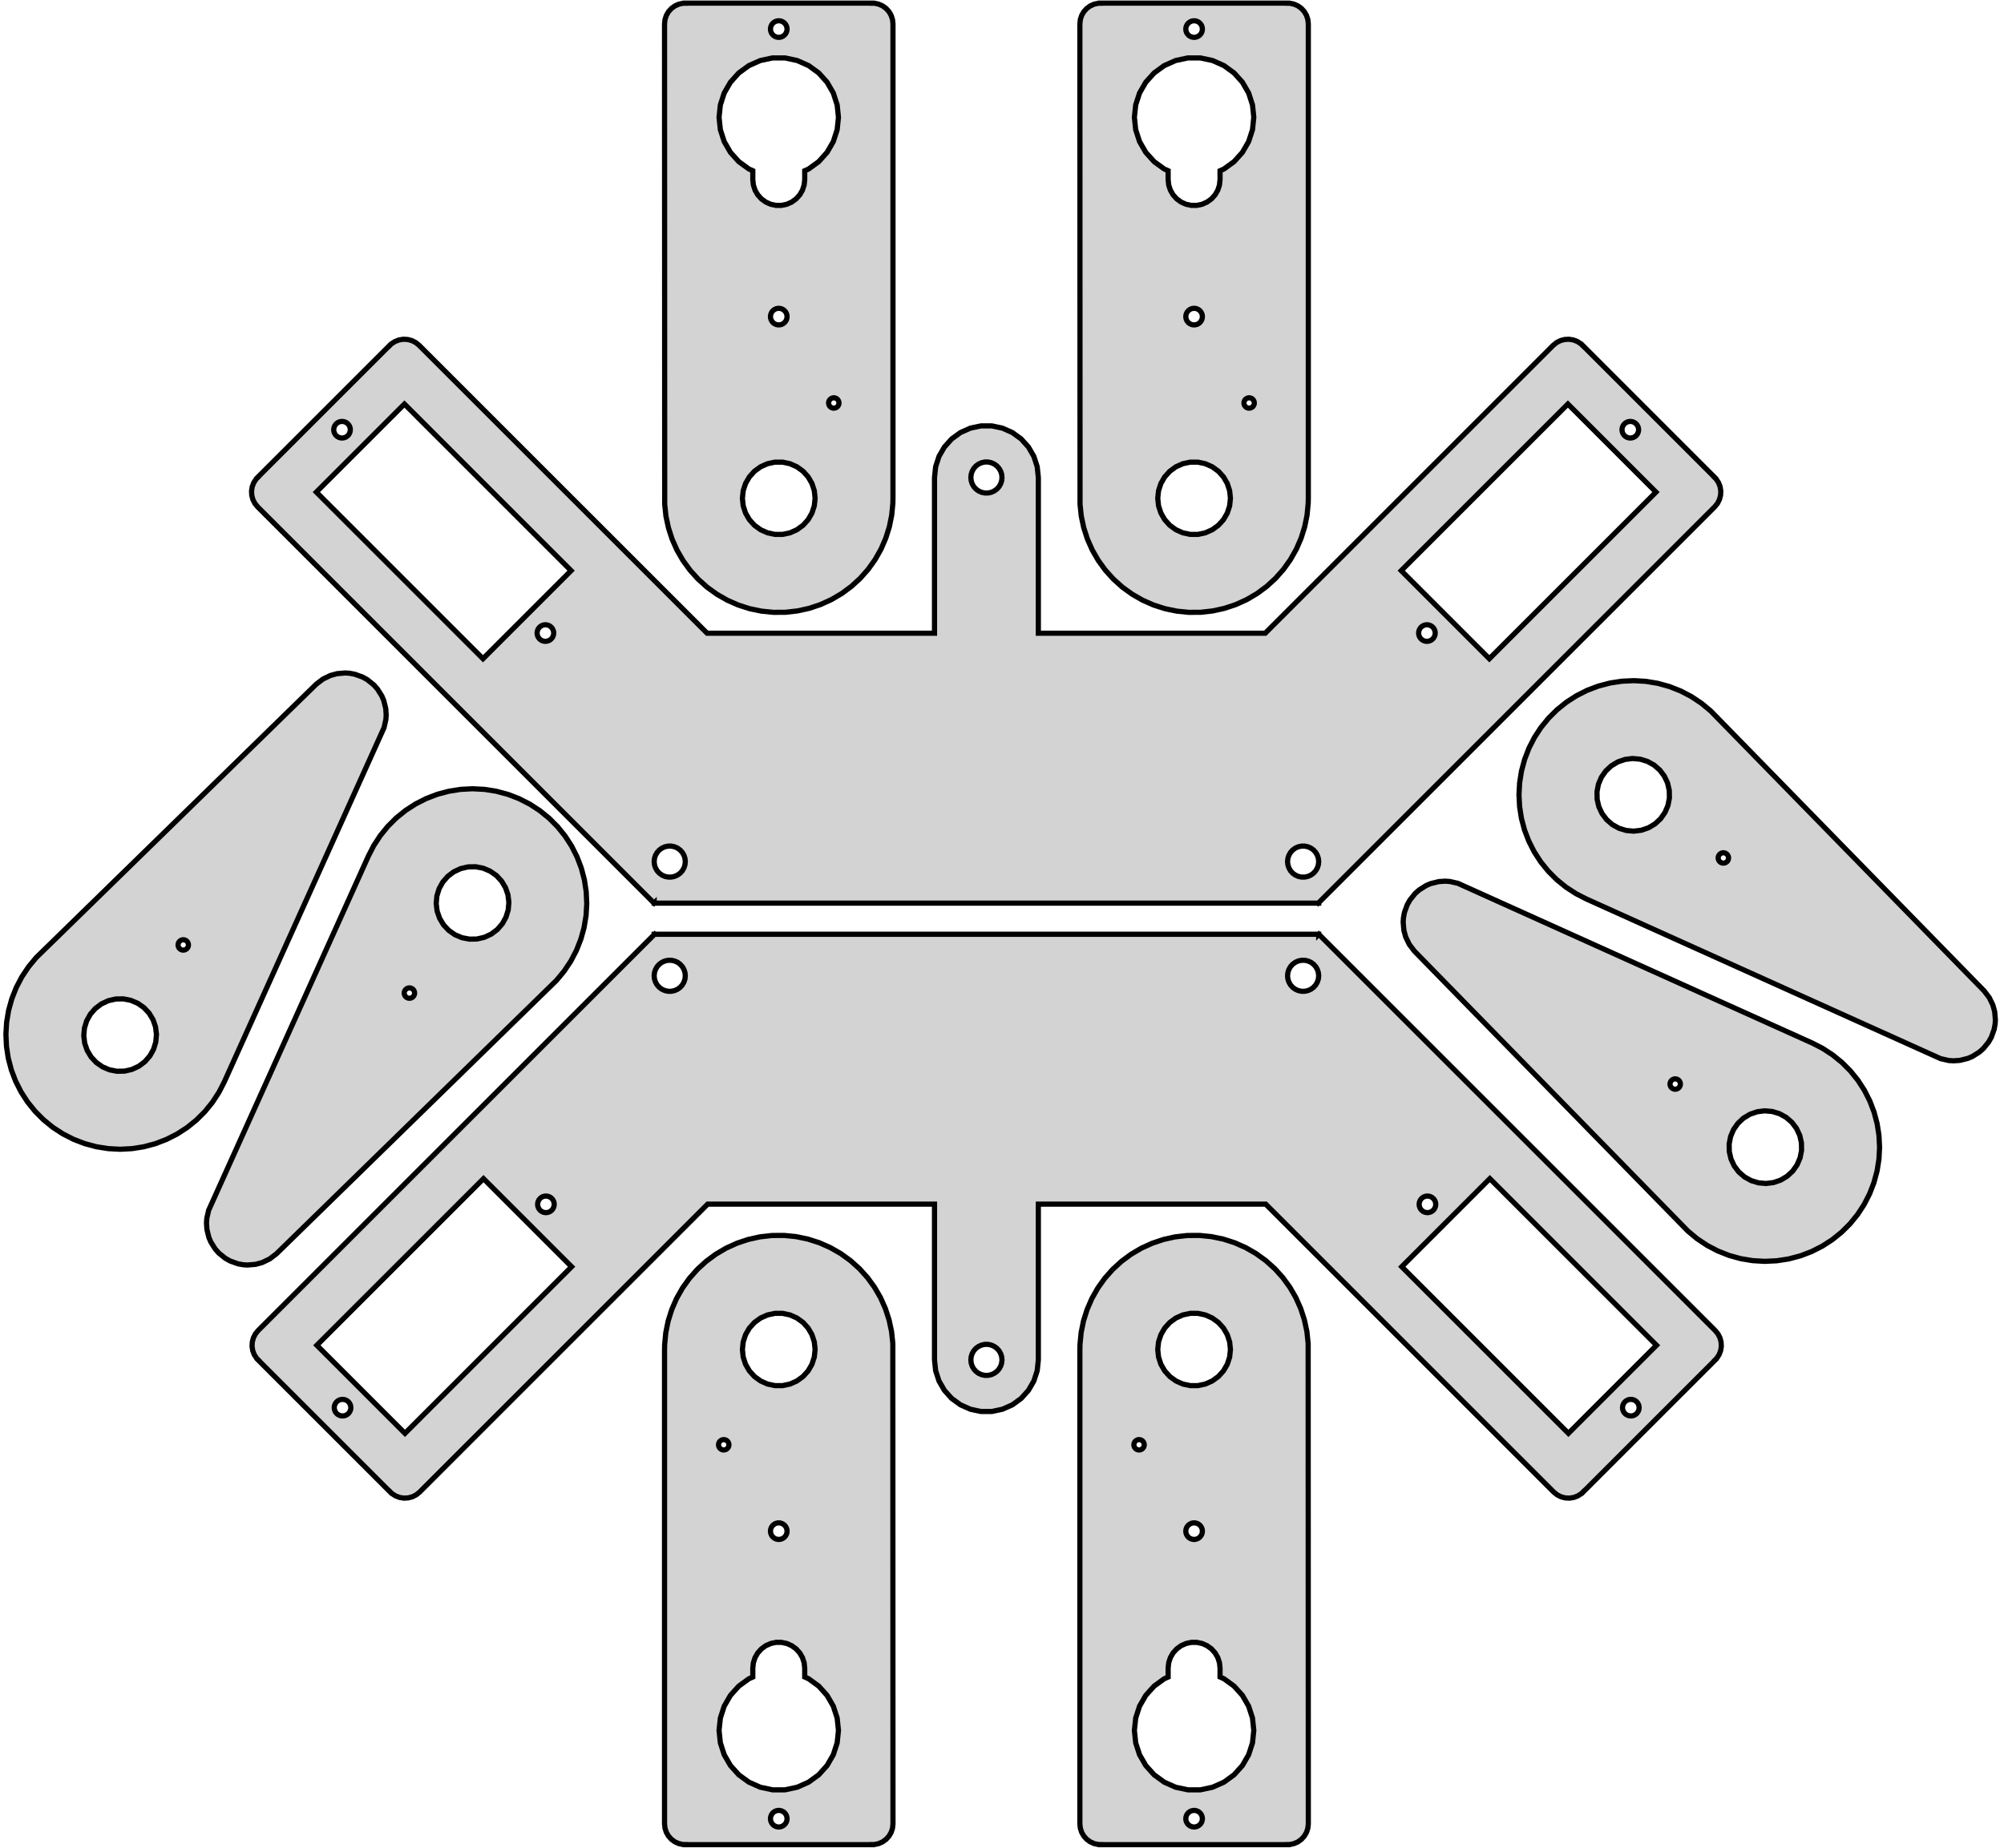 <?xml version="1.0" standalone="no"?>
<!DOCTYPE svg PUBLIC "-//W3C//DTD SVG 1.1//EN" "http://www.w3.org/Graphics/SVG/1.1/DTD/svg11.dtd">
<svg width="193" height="178" viewBox="-95 -154 193 178" xmlns="http://www.w3.org/2000/svg" version="1.1">
<title>OpenSCAD Model</title>
<path d="
M -19.348,-95.019 L -18.184,-95.151 L -17.06,-95.4 L -15.969,-95.765 L -14.921,-96.243 L -13.929,-96.827
 L -13.003,-97.512 L -12.154,-98.29 L -11.391,-99.152 L -10.723,-100.09 L -10.156,-101.092 L -9.697,-102.148
 L -9.35,-103.246 L -9.121,-104.374 L -9.01,-105.52 L -9,-106 L -9,-151.7 L -9.044,-152.116
 L -9.173,-152.513 L -9.382,-152.876 L -9.662,-153.186 L -10,-153.432 L -10.382,-153.602 L -10.791,-153.689
 L -11,-153.689 L -11,-153.7 L -29,-153.7 L -29,-153.689 L -29.209,-153.689 L -29.618,-153.602
 L -30,-153.432 L -30.338,-153.186 L -30.618,-152.876 L -30.827,-152.513 L -30.956,-152.116 L -31,-151.7
 L -30.985,-105.424 L -30.865,-104.279 L -30.625,-103.153 L -30.269,-102.058 L -29.801,-101.006 L -29.225,-100.009
 L -28.549,-99.078 L -27.778,-98.222 L -26.908,-97.439 L -25.959,-96.754 L -24.96,-96.182 L -23.906,-95.717
 L -22.81,-95.365 L -21.664,-95.127 L -20.518,-95.012 z
M -20.084,-150.404 L -20.247,-150.439 L -20.4,-150.507 L -20.535,-150.605 L -20.647,-150.73 L -20.731,-150.875
 L -20.782,-151.034 L -20.8,-151.2 L -20.782,-151.366 L -20.731,-151.525 L -20.647,-151.67 L -20.535,-151.795
 L -20.4,-151.893 L -20.247,-151.961 L -20.084,-151.996 L -19.916,-151.996 L -19.753,-151.961 L -19.6,-151.893
 L -19.465,-151.795 L -19.353,-151.67 L -19.269,-151.525 L -19.218,-151.366 L -19.2,-151.2 L -19.218,-151.034
 L -19.269,-150.875 L -19.353,-150.73 L -19.465,-150.605 L -19.6,-150.507 L -19.753,-150.439 L -19.916,-150.404
 z
M -20.261,-134.214 L -20.773,-134.322 L -21.25,-134.535 L -21.673,-134.842 L -22.023,-135.231 L -22.284,-135.683
 L -22.445,-136.18 L -22.5,-136.7 L -22.5,-137.553 L -22.875,-137.72 L -23.848,-138.427 L -24.652,-139.32
 L -25.253,-140.361 L -25.624,-141.505 L -25.75,-142.7 L -25.624,-143.895 L -25.253,-145.039 L -24.652,-146.08
 L -23.848,-146.973 L -22.875,-147.68 L -21.777,-148.169 L -20.601,-148.419 L -19.399,-148.419 L -18.223,-148.169
 L -17.125,-147.68 L -16.152,-146.973 L -15.348,-146.08 L -14.747,-145.039 L -14.376,-143.895 L -14.25,-142.7
 L -14.376,-141.505 L -14.747,-140.361 L -15.348,-139.32 L -16.152,-138.427 L -17.125,-137.72 L -17.5,-137.553
 L -17.5,-136.7 L -17.555,-136.18 L -17.716,-135.683 L -17.977,-135.231 L -18.327,-134.842 L -18.75,-134.535
 L -19.227,-134.322 L -19.739,-134.214 z
M -20.084,-122.704 L -20.247,-122.739 L -20.4,-122.807 L -20.535,-122.905 L -20.647,-123.03 L -20.731,-123.175
 L -20.782,-123.334 L -20.8,-123.5 L -20.782,-123.666 L -20.731,-123.825 L -20.647,-123.97 L -20.535,-124.095
 L -20.4,-124.193 L -20.247,-124.261 L -20.084,-124.296 L -19.916,-124.296 L -19.753,-124.261 L -19.6,-124.193
 L -19.465,-124.095 L -19.353,-123.97 L -19.269,-123.825 L -19.218,-123.666 L -19.2,-123.5 L -19.218,-123.334
 L -19.269,-123.175 L -19.353,-123.03 L -19.465,-122.905 L -19.6,-122.807 L -19.753,-122.739 L -19.916,-122.704
 z
M -14.804,-114.691 L -14.903,-114.723 L -14.994,-114.775 L -15.072,-114.845 L -15.133,-114.93 L -15.175,-115.025
 L -15.197,-115.128 L -15.197,-115.232 L -15.175,-115.334 L -15.133,-115.43 L -15.072,-115.514 L -14.994,-115.584
 L -14.903,-115.637 L -14.804,-115.669 L -14.7,-115.68 L -14.596,-115.669 L -14.497,-115.637 L -14.406,-115.584
 L -14.328,-115.514 L -14.267,-115.43 L -14.225,-115.334 L -14.203,-115.232 L -14.203,-115.128 L -14.225,-115.025
 L -14.267,-114.93 L -14.328,-114.845 L -14.406,-114.775 L -14.497,-114.723 L -14.596,-114.691 L -14.7,-114.68
 z
M -20.366,-102.519 L -21.082,-102.671 L -21.75,-102.969 L -22.342,-103.399 L -22.832,-103.943 L -23.197,-104.576
 L -23.424,-105.272 L -23.5,-106 L -23.424,-106.728 L -23.197,-107.424 L -22.832,-108.057 L -22.342,-108.601
 L -21.75,-109.031 L -21.082,-109.329 L -20.366,-109.481 L -19.634,-109.481 L -18.918,-109.329 L -18.25,-109.031
 L -17.658,-108.601 L -17.168,-108.057 L -16.803,-107.424 L -16.576,-106.728 L -16.5,-106 L -16.576,-105.272
 L -16.803,-104.576 L -17.168,-103.943 L -17.658,-103.399 L -18.25,-102.969 L -18.918,-102.671 L -19.634,-102.519
 z
M 20.652,-95.019 L 21.816,-95.151 L 22.94,-95.4 L 24.032,-95.765 L 25.079,-96.243 L 26.071,-96.827
 L 26.997,-97.512 L 27.846,-98.29 L 28.609,-99.152 L 29.277,-100.09 L 29.844,-101.092 L 30.303,-102.148
 L 30.65,-103.246 L 30.879,-104.374 L 30.989,-105.52 L 31,-106 L 31,-151.7 L 30.956,-152.116
 L 30.827,-152.513 L 30.618,-152.876 L 30.338,-153.186 L 30,-153.432 L 29.618,-153.602 L 29.209,-153.689
 L 29,-153.689 L 29,-153.7 L 11,-153.7 L 11,-153.689 L 10.791,-153.689 L 10.382,-153.602
 L 10,-153.432 L 9.662,-153.186 L 9.382,-152.876 L 9.173,-152.513 L 9.044,-152.116 L 9,-151.7
 L 9.015,-105.424 L 9.135,-104.279 L 9.375,-103.153 L 9.731,-102.058 L 10.199,-101.006 L 10.775,-100.009
 L 11.451,-99.078 L 12.222,-98.222 L 13.092,-97.439 L 14.041,-96.754 L 15.04,-96.181 L 16.094,-95.717
 L 17.19,-95.365 L 18.336,-95.127 L 19.482,-95.012 z
M 19.916,-150.404 L 19.753,-150.439 L 19.6,-150.507 L 19.465,-150.605 L 19.353,-150.73 L 19.269,-150.875
 L 19.218,-151.034 L 19.2,-151.2 L 19.218,-151.366 L 19.269,-151.525 L 19.353,-151.67 L 19.465,-151.795
 L 19.6,-151.893 L 19.753,-151.961 L 19.916,-151.996 L 20.084,-151.996 L 20.247,-151.961 L 20.4,-151.893
 L 20.535,-151.795 L 20.647,-151.67 L 20.731,-151.525 L 20.782,-151.366 L 20.8,-151.2 L 20.782,-151.034
 L 20.731,-150.875 L 20.647,-150.73 L 20.535,-150.605 L 20.4,-150.507 L 20.247,-150.439 L 20.084,-150.404
 z
M 19.739,-134.214 L 19.227,-134.322 L 18.75,-134.535 L 18.327,-134.842 L 17.977,-135.231 L 17.716,-135.683
 L 17.555,-136.18 L 17.5,-136.7 L 17.5,-137.553 L 17.125,-137.72 L 16.152,-138.427 L 15.348,-139.32
 L 14.747,-140.361 L 14.376,-141.505 L 14.25,-142.7 L 14.376,-143.895 L 14.747,-145.039 L 15.348,-146.08
 L 16.152,-146.973 L 17.125,-147.68 L 18.223,-148.169 L 19.399,-148.419 L 20.601,-148.419 L 21.777,-148.169
 L 22.875,-147.68 L 23.848,-146.973 L 24.652,-146.08 L 25.253,-145.039 L 25.624,-143.895 L 25.75,-142.7
 L 25.624,-141.505 L 25.253,-140.361 L 24.652,-139.32 L 23.848,-138.427 L 22.875,-137.72 L 22.5,-137.553
 L 22.5,-136.7 L 22.445,-136.18 L 22.284,-135.683 L 22.023,-135.231 L 21.673,-134.842 L 21.25,-134.535
 L 20.773,-134.322 L 20.261,-134.214 z
M 19.916,-122.704 L 19.753,-122.739 L 19.6,-122.807 L 19.465,-122.905 L 19.353,-123.03 L 19.269,-123.175
 L 19.218,-123.334 L 19.2,-123.5 L 19.218,-123.666 L 19.269,-123.825 L 19.353,-123.97 L 19.465,-124.095
 L 19.6,-124.193 L 19.753,-124.261 L 19.916,-124.296 L 20.084,-124.296 L 20.247,-124.261 L 20.4,-124.193
 L 20.535,-124.095 L 20.647,-123.97 L 20.731,-123.825 L 20.782,-123.666 L 20.8,-123.5 L 20.782,-123.334
 L 20.731,-123.175 L 20.647,-123.03 L 20.535,-122.905 L 20.4,-122.807 L 20.247,-122.739 L 20.084,-122.704
 z
M 25.196,-114.691 L 25.097,-114.723 L 25.006,-114.775 L 24.928,-114.845 L 24.867,-114.93 L 24.825,-115.025
 L 24.803,-115.128 L 24.803,-115.232 L 24.825,-115.334 L 24.867,-115.43 L 24.928,-115.514 L 25.006,-115.584
 L 25.097,-115.637 L 25.196,-115.669 L 25.3,-115.68 L 25.404,-115.669 L 25.503,-115.637 L 25.594,-115.584
 L 25.672,-115.514 L 25.733,-115.43 L 25.776,-115.334 L 25.797,-115.232 L 25.797,-115.128 L 25.776,-115.025
 L 25.733,-114.93 L 25.672,-114.845 L 25.594,-114.775 L 25.503,-114.723 L 25.404,-114.691 L 25.3,-114.68
 z
M 19.634,-102.519 L 18.918,-102.671 L 18.25,-102.969 L 17.658,-103.399 L 17.168,-103.943 L 16.803,-104.576
 L 16.576,-105.272 L 16.5,-106 L 16.576,-106.728 L 16.803,-107.424 L 17.168,-108.057 L 17.658,-108.601
 L 18.25,-109.031 L 18.918,-109.329 L 19.634,-109.481 L 20.366,-109.481 L 21.082,-109.329 L 21.75,-109.031
 L 22.342,-108.601 L 22.832,-108.057 L 23.197,-107.424 L 23.424,-106.728 L 23.5,-106 L 23.424,-105.272
 L 23.197,-104.576 L 22.832,-103.943 L 22.342,-103.399 L 21.75,-102.969 L 21.082,-102.671 L 20.366,-102.519
 z
M 31.963,-67 L 32,-67 L 32,-67.037 L 70.142,-105.179 L 70.405,-105.504 L 70.595,-105.877
 L 70.703,-106.281 L 70.725,-106.698 L 70.66,-107.111 L 70.51,-107.502 L 70.282,-107.852 L 70.134,-108
 L 70.142,-108.008 L 57.414,-120.736 L 57.407,-120.728 L 57.259,-120.876 L 56.908,-121.104 L 56.518,-121.253
 L 56.105,-121.319 L 55.687,-121.297 L 55.283,-121.189 L 54.911,-120.999 L 54.586,-120.736 L 26.85,-93
 L 5,-93 L 5,-108 L 4.891,-109.04 L 4.568,-110.034 L 4.045,-110.939 L 3.346,-111.716
 L 2.5,-112.33 L 1.545,-112.755 L 0.523,-112.973 L -0.523,-112.973 L -1.545,-112.755 L -2.5,-112.33
 L -3.346,-111.716 L -4.045,-110.939 L -4.568,-110.034 L -4.891,-109.04 L -5,-108 L -5,-93
 L -26.9,-93 L -54.636,-120.736 L -54.961,-120.999 L -55.333,-121.189 L -55.737,-121.297 L -56.155,-121.319
 L -56.568,-121.253 L -56.958,-121.104 L -57.309,-120.876 L -57.456,-120.728 L -57.464,-120.736 L -70.192,-108.008
 L -70.184,-108 L -70.332,-107.852 L -70.56,-107.502 L -70.71,-107.111 L -70.775,-106.698 L -70.753,-106.281
 L -70.645,-105.877 L -70.455,-105.504 L -70.192,-105.179 L -32.008,-66.996 L -32,-67.004 L -32,-67
 L 31.954,-67 L 31.958,-66.996 z
M 39.949,-99.028 L 56,-115.079 L 64.485,-106.594 L 48.434,-90.542 z
M -64.535,-106.594 L -56.05,-115.079 L -39.999,-99.028 L -48.484,-90.542 z
M 61.803,-111.831 L 61.647,-111.891 L 61.507,-111.982 L 61.389,-112.101 L 61.298,-112.241 L 61.238,-112.397
 L 61.212,-112.562 L 61.22,-112.729 L 61.264,-112.891 L 61.34,-113.04 L 61.445,-113.17 L 61.575,-113.275
 L 61.724,-113.351 L 61.885,-113.394 L 62.052,-113.403 L 62.218,-113.377 L 62.374,-113.317 L 62.514,-113.226
 L 62.632,-113.108 L 62.723,-112.967 L 62.783,-112.811 L 62.809,-112.646 L 62.801,-112.479 L 62.757,-112.317
 L 62.681,-112.168 L 62.576,-112.038 L 62.446,-111.933 L 62.297,-111.857 L 62.136,-111.814 L 61.968,-111.805
 z
M -62.185,-111.814 L -62.347,-111.857 L -62.496,-111.933 L -62.626,-112.038 L -62.731,-112.168 L -62.807,-112.317
 L -62.851,-112.479 L -62.859,-112.646 L -62.833,-112.811 L -62.773,-112.967 L -62.682,-113.108 L -62.564,-113.226
 L -62.424,-113.317 L -62.267,-113.377 L -62.102,-113.403 L -61.935,-113.394 L -61.774,-113.351 L -61.625,-113.275
 L -61.495,-113.17 L -61.389,-113.04 L -61.313,-112.891 L -61.27,-112.729 L -61.261,-112.562 L -61.288,-112.397
 L -61.348,-112.241 L -61.439,-112.101 L -61.557,-111.982 L -61.697,-111.891 L -61.853,-111.831 L -62.019,-111.805
 z
M -0.157,-106.508 L -0.464,-106.573 L -0.75,-106.701 L -1.004,-106.885 L -1.214,-107.118 L -1.37,-107.39
 L -1.467,-107.688 L -1.5,-108 L -1.467,-108.312 L -1.37,-108.61 L -1.214,-108.882 L -1.004,-109.115
 L -0.75,-109.299 L -0.464,-109.427 L -0.157,-109.492 L 0.157,-109.492 L 0.464,-109.427 L 0.75,-109.299
 L 1.004,-109.115 L 1.214,-108.882 L 1.37,-108.61 L 1.467,-108.312 L 1.5,-108 L 1.467,-107.688
 L 1.37,-107.39 L 1.214,-107.118 L 1.004,-106.885 L 0.75,-106.701 L 0.464,-106.573 L 0.157,-106.508
 z
M 42.217,-92.245 L 42.06,-92.304 L 41.92,-92.395 L 41.802,-92.514 L 41.711,-92.654 L 41.651,-92.81
 L 41.625,-92.975 L 41.633,-93.142 L 41.677,-93.304 L 41.753,-93.453 L 41.858,-93.583 L 41.988,-93.688
 L 42.137,-93.764 L 42.298,-93.807 L 42.465,-93.816 L 42.631,-93.79 L 42.787,-93.73 L 42.927,-93.639
 L 43.045,-93.521 L 43.136,-93.38 L 43.196,-93.224 L 43.222,-93.059 L 43.214,-92.892 L 43.17,-92.731
 L 43.094,-92.582 L 42.989,-92.451 L 42.859,-92.346 L 42.71,-92.27 L 42.549,-92.227 L 42.382,-92.218
 z
M -42.599,-92.227 L -42.76,-92.27 L -42.909,-92.346 L -43.039,-92.451 L -43.145,-92.582 L -43.22,-92.731
 L -43.264,-92.892 L -43.272,-93.059 L -43.246,-93.224 L -43.186,-93.38 L -43.095,-93.521 L -42.977,-93.639
 L -42.837,-93.73 L -42.681,-93.79 L -42.515,-93.816 L -42.348,-93.807 L -42.187,-93.764 L -42.038,-93.688
 L -41.908,-93.583 L -41.803,-93.453 L -41.727,-93.304 L -41.683,-93.142 L -41.675,-92.975 L -41.701,-92.81
 L -41.761,-92.654 L -41.852,-92.514 L -41.97,-92.395 L -42.11,-92.304 L -42.267,-92.245 L -42.432,-92.218
 z
M -30.657,-69.508 L -30.963,-69.573 L -31.25,-69.701 L -31.504,-69.885 L -31.713,-70.118 L -31.87,-70.39
 L -31.967,-70.688 L -32,-71 L -31.967,-71.312 L -31.87,-71.61 L -31.713,-71.882 L -31.504,-72.115
 L -31.25,-72.299 L -30.963,-72.427 L -30.657,-72.492 L -30.343,-72.492 L -30.037,-72.427 L -29.75,-72.299
 L -29.496,-72.115 L -29.287,-71.882 L -29.13,-71.61 L -29.033,-71.312 L -29,-71 L -29.033,-70.688
 L -29.13,-70.39 L -29.287,-70.118 L -29.496,-69.885 L -29.75,-69.701 L -30.037,-69.573 L -30.343,-69.508
 z
M 30.343,-69.508 L 30.037,-69.573 L 29.75,-69.701 L 29.496,-69.885 L 29.287,-70.118 L 29.13,-70.39
 L 29.033,-70.688 L 29,-71 L 29.033,-71.312 L 29.13,-71.61 L 29.287,-71.882 L 29.496,-72.115
 L 29.75,-72.299 L 30.037,-72.427 L 30.343,-72.492 L 30.657,-72.492 L 30.963,-72.427 L 31.25,-72.299
 L 31.504,-72.115 L 31.713,-71.882 L 31.87,-71.61 L 31.967,-71.312 L 32,-71 L 31.967,-70.688
 L 31.87,-70.39 L 31.713,-70.118 L 31.504,-69.885 L 31.25,-69.701 L 30.963,-69.573 L 30.657,-69.508
 z
M -82.282,-43.35 L -81.163,-43.526 L -80.05,-43.822 L -78.975,-44.233 L -77.948,-44.754 L -76.981,-45.379
 L -76.085,-46.102 L -75.27,-46.915 L -74.543,-47.808 L -73.915,-48.773 L -73.406,-49.763 L -58.015,-83.9
 L -57.838,-84.679 L -57.808,-85.127 L -57.849,-85.745 L -58.045,-86.529 L -58.226,-86.952 L -58.651,-87.628
 L -58.989,-88.009 L -59.003,-88.023 L -59.633,-88.529 L -60.087,-88.782 L -60.839,-89.052 L -61.34,-89.144
 L -61.739,-89.171 L -62.534,-89.105 L -63.18,-88.929 L -63.899,-88.581 L -64.534,-88.098 L -64.599,-88.036
 L -91.516,-61.749 L -92.251,-60.863 L -92.9,-59.889 L -93.433,-58.868 L -93.863,-57.78 L -94.171,-56.67
 L -94.363,-55.516 L -94.431,-54.366 L -94.377,-53.197 L -94.203,-52.059 L -93.905,-50.927 L -93.496,-49.85
 L -92.977,-48.823 L -92.353,-47.855 L -91.632,-46.958 L -90.82,-46.141 L -89.913,-45.401 L -88.948,-44.773
 L -87.923,-44.248 L -86.849,-43.834 L -85.719,-43.53 L -84.581,-43.35 L -83.431,-43.289 z
M -77.498,-62.494 L -77.594,-62.535 L -77.68,-62.595 L -77.751,-62.671 L -77.805,-62.761 L -77.839,-62.86
 L -77.852,-62.964 L -77.842,-63.068 L -77.812,-63.168 L -77.761,-63.259 L -77.692,-63.338 L -77.609,-63.401
 L -77.514,-63.445 L -77.412,-63.469 L -77.308,-63.47 L -77.205,-63.45 L -77.109,-63.41 L -77.023,-63.35
 L -76.952,-63.273 L -76.898,-63.184 L -76.864,-63.085 L -76.852,-62.981 L -76.861,-62.877 L -76.891,-62.777
 L -76.942,-62.685 L -77.011,-62.607 L -77.094,-62.544 L -77.189,-62.5 L -77.291,-62.476 L -77.395,-62.474
 z
M -84.455,-50.942 L -85.128,-51.228 L -85.728,-51.648 L -86.227,-52.183 L -86.603,-52.81 L -86.842,-53.502
 L -86.931,-54.228 L -86.867,-54.957 L -86.653,-55.657 L -86.299,-56.297 L -85.818,-56.849 L -85.234,-57.289
 L -84.571,-57.599 L -83.858,-57.763 L -83.126,-57.776 L -82.408,-57.636 L -81.735,-57.35 L -81.135,-56.931
 L -80.636,-56.396 L -80.259,-55.769 L -80.021,-55.077 L -79.932,-54.35 L -79.996,-53.621 L -80.21,-52.922
 L -80.564,-52.282 L -81.044,-51.73 L -81.629,-51.289 L -82.292,-50.98 L -83.005,-50.815 L -83.737,-50.803
 z
M 93.745,-51.849 L 94.529,-52.045 L 94.952,-52.226 L 95.628,-52.651 L 96.009,-52.989 L 96.023,-53.003
 L 96.529,-53.633 L 96.782,-54.087 L 97.052,-54.839 L 97.144,-55.34 L 97.171,-55.739 L 97.105,-56.534
 L 96.929,-57.18 L 96.581,-57.899 L 96.098,-58.534 L 96.036,-58.599 L 69.749,-85.516 L 68.863,-86.251
 L 67.889,-86.9 L 66.868,-87.433 L 65.78,-87.863 L 64.67,-88.171 L 63.516,-88.363 L 62.366,-88.431
 L 61.197,-88.377 L 60.059,-88.203 L 58.927,-87.905 L 57.85,-87.496 L 56.823,-86.977 L 55.855,-86.353
 L 54.958,-85.632 L 54.141,-84.82 L 53.401,-83.913 L 52.773,-82.948 L 52.248,-81.923 L 51.834,-80.849
 L 51.53,-79.719 L 51.35,-78.581 L 51.289,-77.431 L 51.35,-76.282 L 51.526,-75.163 L 51.822,-74.05
 L 52.233,-72.975 L 52.754,-71.948 L 53.379,-70.981 L 54.102,-70.085 L 54.915,-69.27 L 55.808,-68.543
 L 56.773,-67.915 L 57.763,-67.406 L 91.9,-52.015 L 92.679,-51.838 L 93.127,-51.808 z
M 61.621,-73.996 L 60.922,-74.21 L 60.282,-74.564 L 59.73,-75.044 L 59.289,-75.629 L 58.98,-76.292
 L 58.815,-77.005 L 58.803,-77.737 L 58.942,-78.455 L 59.228,-79.128 L 59.648,-79.728 L 60.183,-80.227
 L 60.81,-80.603 L 61.502,-80.842 L 62.228,-80.931 L 62.957,-80.867 L 63.657,-80.653 L 64.297,-80.299
 L 64.849,-79.818 L 65.289,-79.234 L 65.599,-78.571 L 65.763,-77.858 L 65.776,-77.126 L 65.636,-76.408
 L 65.35,-75.735 L 64.931,-75.135 L 64.396,-74.636 L 63.769,-74.259 L 63.077,-74.021 L 62.35,-73.932
 z
M 70.877,-70.861 L 70.777,-70.891 L 70.686,-70.942 L 70.607,-71.011 L 70.544,-71.094 L 70.5,-71.189
 L 70.476,-71.291 L 70.474,-71.395 L 70.494,-71.498 L 70.535,-71.594 L 70.595,-71.68 L 70.671,-71.751
 L 70.761,-71.805 L 70.86,-71.839 L 70.964,-71.852 L 71.068,-71.842 L 71.168,-71.812 L 71.259,-71.761
 L 71.338,-71.692 L 71.401,-71.609 L 71.445,-71.514 L 71.469,-71.412 L 71.47,-71.308 L 71.451,-71.205
 L 71.41,-71.109 L 71.35,-71.023 L 71.273,-70.952 L 71.184,-70.898 L 71.085,-70.864 L 70.981,-70.852
 z
M -70.388,-32.202 L -69.742,-32.378 L -69.023,-32.725 L -68.388,-33.209 L -68.323,-33.27 L -41.406,-59.557
 L -40.671,-60.443 L -40.022,-61.418 L -39.489,-62.438 L -39.059,-63.527 L -38.751,-64.636 L -38.559,-65.791
 L -38.491,-66.94 L -38.545,-68.11 L -38.719,-69.248 L -39.017,-70.38 L -39.426,-71.456 L -39.945,-72.484
 L -40.569,-73.452 L -41.29,-74.349 L -42.101,-75.166 L -43.009,-75.905 L -43.974,-76.534 L -44.999,-77.058
 L -46.073,-77.473 L -47.203,-77.777 L -48.34,-77.957 L -49.49,-78.017 L -50.64,-77.957 L -51.759,-77.781
 L -52.871,-77.485 L -53.947,-77.074 L -54.974,-76.553 L -55.94,-75.928 L -56.837,-75.205 L -57.652,-74.392
 L -58.378,-73.498 L -59.007,-72.534 L -59.516,-71.544 L -74.907,-37.407 L -75.084,-36.628 L -75.114,-36.179
 L -75.073,-35.562 L -74.877,-34.777 L -74.696,-34.355 L -74.271,-33.679 L -73.933,-33.297 L -73.919,-33.283
 L -73.288,-32.778 L -72.835,-32.524 L -72.083,-32.254 L -71.582,-32.163 L -71.183,-32.136 z
M -50.514,-63.67 L -51.187,-63.956 L -51.786,-64.376 L -52.286,-64.911 L -52.662,-65.538 L -52.901,-66.23
 L -52.99,-66.956 L -52.926,-67.685 L -52.712,-68.385 L -52.357,-69.025 L -51.877,-69.577 L -51.293,-70.017
 L -50.63,-70.326 L -49.917,-70.491 L -49.185,-70.504 L -48.467,-70.364 L -47.794,-70.078 L -47.194,-69.659
 L -46.695,-69.124 L -46.318,-68.496 L -46.08,-67.805 L -45.991,-67.078 L -46.055,-66.349 L -46.269,-65.65
 L -46.623,-65.01 L -47.103,-64.457 L -47.688,-64.017 L -48.351,-63.708 L -49.064,-63.543 L -49.795,-63.531
 z
M -55.716,-57.856 L -55.813,-57.897 L -55.898,-57.957 L -55.969,-58.033 L -56.023,-58.123 L -56.057,-58.222
 L -56.07,-58.325 L -56.061,-58.43 L -56.031,-58.53 L -55.98,-58.621 L -55.911,-58.7 L -55.828,-58.763
 L -55.733,-58.807 L -55.631,-58.831 L -55.527,-58.832 L -55.424,-58.812 L -55.328,-58.772 L -55.242,-58.712
 L -55.171,-58.635 L -55.117,-58.545 L -55.083,-58.447 L -55.07,-58.343 L -55.079,-58.239 L -55.11,-58.139
 L -55.161,-58.047 L -55.229,-57.969 L -55.313,-57.906 L -55.407,-57.861 L -55.509,-57.838 L -55.614,-57.836
 z
M 76.11,-32.545 L 77.248,-32.719 L 78.38,-33.017 L 79.456,-33.426 L 80.484,-33.945 L 81.452,-34.569
 L 82.349,-35.29 L 83.166,-36.101 L 83.905,-37.009 L 84.534,-37.974 L 85.058,-38.999 L 85.473,-40.073
 L 85.777,-41.203 L 85.957,-42.34 L 86.017,-43.49 L 85.957,-44.64 L 85.781,-45.759 L 85.485,-46.871
 L 85.074,-47.947 L 84.553,-48.974 L 83.928,-49.94 L 83.205,-50.837 L 82.392,-51.652 L 81.498,-52.378
 L 80.534,-53.007 L 79.544,-53.516 L 45.407,-68.907 L 44.628,-69.084 L 44.179,-69.114 L 43.562,-69.073
 L 42.777,-68.877 L 42.355,-68.696 L 41.679,-68.271 L 41.297,-67.933 L 41.283,-67.919 L 40.778,-67.288
 L 40.524,-66.835 L 40.254,-66.083 L 40.163,-65.582 L 40.136,-65.183 L 40.202,-64.388 L 40.378,-63.742
 L 40.725,-63.023 L 41.208,-62.388 L 41.27,-62.322 L 67.558,-35.406 L 68.443,-34.671 L 69.418,-34.022
 L 70.438,-33.489 L 71.527,-33.059 L 72.636,-32.751 L 73.791,-32.559 L 74.94,-32.491 z
M 66.239,-49.079 L 66.139,-49.11 L 66.047,-49.161 L 65.969,-49.229 L 65.906,-49.313 L 65.862,-49.407
 L 65.838,-49.509 L 65.836,-49.614 L 65.856,-49.716 L 65.897,-49.813 L 65.957,-49.898 L 66.033,-49.969
 L 66.123,-50.023 L 66.222,-50.057 L 66.326,-50.07 L 66.43,-50.061 L 66.53,-50.031 L 66.621,-49.98
 L 66.7,-49.911 L 66.763,-49.828 L 66.807,-49.733 L 66.831,-49.631 L 66.832,-49.527 L 66.812,-49.424
 L 66.772,-49.328 L 66.712,-49.242 L 66.635,-49.171 L 66.546,-49.117 L 66.447,-49.083 L 66.343,-49.07
 z
M 74.349,-40.055 L 73.65,-40.269 L 73.01,-40.623 L 72.457,-41.103 L 72.017,-41.688 L 71.708,-42.351
 L 71.543,-43.064 L 71.531,-43.795 L 71.67,-44.514 L 71.956,-45.187 L 72.376,-45.786 L 72.911,-46.286
 L 73.538,-46.662 L 74.23,-46.901 L 74.956,-46.99 L 75.685,-46.926 L 76.385,-46.712 L 77.025,-46.357
 L 77.577,-45.877 L 78.017,-45.293 L 78.326,-44.63 L 78.491,-43.917 L 78.504,-43.185 L 78.364,-42.467
 L 78.078,-41.794 L 77.659,-41.194 L 77.124,-40.695 L 76.496,-40.318 L 75.805,-40.08 L 75.078,-39.991
 z
M 56.568,-9.747 L 56.958,-9.896 L 57.309,-10.124 L 57.456,-10.272 L 57.464,-10.264 L 70.192,-22.992
 L 70.184,-23 L 70.332,-23.148 L 70.56,-23.498 L 70.71,-23.889 L 70.775,-24.302 L 70.753,-24.719
 L 70.645,-25.123 L 70.455,-25.496 L 70.192,-25.821 L 32.008,-64.004 L 32,-63.996 L 32,-64
 L -31.954,-64 L -31.958,-64.004 L -31.963,-64 L -32,-64 L -32,-63.963 L -70.142,-25.821
 L -70.405,-25.496 L -70.595,-25.123 L -70.703,-24.719 L -70.725,-24.302 L -70.66,-23.889 L -70.51,-23.498
 L -70.282,-23.148 L -70.134,-23 L -70.142,-22.992 L -57.414,-10.264 L -57.407,-10.272 L -57.259,-10.124
 L -56.908,-9.896 L -56.518,-9.747 L -56.105,-9.681 L -55.687,-9.703 L -55.283,-9.811 L -54.911,-10.001
 L -54.586,-10.264 L -26.85,-38 L -5,-38 L -5,-23 L -4.891,-21.96 L -4.568,-20.966
 L -4.045,-20.061 L -3.346,-19.284 L -2.5,-18.67 L -1.545,-18.245 L -0.523,-18.027 L 0.523,-18.027
 L 1.545,-18.245 L 2.5,-18.67 L 3.346,-19.284 L 4.045,-20.061 L 4.568,-20.966 L 4.891,-21.96
 L 5,-23 L 5,-38 L 26.9,-38 L 54.636,-10.264 L 54.961,-10.001 L 55.333,-9.811
 L 55.737,-9.703 L 56.155,-9.681 z
M -30.657,-58.508 L -30.963,-58.573 L -31.25,-58.701 L -31.504,-58.885 L -31.713,-59.118 L -31.87,-59.39
 L -31.967,-59.688 L -32,-60 L -31.967,-60.312 L -31.87,-60.61 L -31.713,-60.882 L -31.504,-61.115
 L -31.25,-61.299 L -30.963,-61.427 L -30.657,-61.492 L -30.343,-61.492 L -30.037,-61.427 L -29.75,-61.299
 L -29.496,-61.115 L -29.287,-60.882 L -29.13,-60.61 L -29.033,-60.312 L -29,-60 L -29.033,-59.688
 L -29.13,-59.39 L -29.287,-59.118 L -29.496,-58.885 L -29.75,-58.701 L -30.037,-58.573 L -30.343,-58.508
 z
M 30.343,-58.508 L 30.037,-58.573 L 29.75,-58.701 L 29.496,-58.885 L 29.287,-59.118 L 29.13,-59.39
 L 29.033,-59.688 L 29,-60 L 29.033,-60.312 L 29.13,-60.61 L 29.287,-60.882 L 29.496,-61.115
 L 29.75,-61.299 L 30.037,-61.427 L 30.343,-61.492 L 30.657,-61.492 L 30.963,-61.427 L 31.25,-61.299
 L 31.504,-61.115 L 31.713,-60.882 L 31.87,-60.61 L 31.967,-60.312 L 32,-60 L 31.967,-59.688
 L 31.87,-59.39 L 31.713,-59.118 L 31.504,-58.885 L 31.25,-58.701 L 30.963,-58.573 L 30.657,-58.508
 z
M -64.485,-24.406 L -48.434,-40.458 L -39.949,-31.972 L -56,-15.921 z
M 39.999,-31.972 L 48.484,-40.458 L 64.535,-24.406 L 56.05,-15.921 z
M -42.631,-37.21 L -42.787,-37.27 L -42.927,-37.361 L -43.045,-37.479 L -43.136,-37.62 L -43.196,-37.776
 L -43.222,-37.941 L -43.214,-38.108 L -43.17,-38.27 L -43.094,-38.419 L -42.989,-38.548 L -42.859,-38.654
 L -42.71,-38.73 L -42.549,-38.773 L -42.382,-38.782 L -42.217,-38.755 L -42.06,-38.696 L -41.92,-38.605
 L -41.802,-38.486 L -41.711,-38.346 L -41.651,-38.19 L -41.625,-38.025 L -41.633,-37.858 L -41.677,-37.696
 L -41.753,-37.547 L -41.858,-37.417 L -41.988,-37.312 L -42.137,-37.236 L -42.298,-37.193 L -42.465,-37.184
 z
M 42.348,-37.193 L 42.187,-37.236 L 42.038,-37.312 L 41.908,-37.417 L 41.803,-37.547 L 41.727,-37.696
 L 41.683,-37.858 L 41.675,-38.025 L 41.701,-38.19 L 41.761,-38.346 L 41.852,-38.486 L 41.97,-38.605
 L 42.11,-38.696 L 42.267,-38.755 L 42.432,-38.782 L 42.599,-38.773 L 42.76,-38.73 L 42.909,-38.654
 L 43.039,-38.548 L 43.145,-38.419 L 43.22,-38.27 L 43.264,-38.108 L 43.272,-37.941 L 43.246,-37.776
 L 43.186,-37.62 L 43.095,-37.479 L 42.977,-37.361 L 42.837,-37.27 L 42.681,-37.21 L 42.515,-37.184
 z
M -0.157,-21.508 L -0.464,-21.573 L -0.75,-21.701 L -1.004,-21.885 L -1.214,-22.118 L -1.37,-22.39
 L -1.467,-22.688 L -1.5,-23 L -1.467,-23.312 L -1.37,-23.61 L -1.214,-23.882 L -1.004,-24.115
 L -0.75,-24.299 L -0.464,-24.427 L -0.157,-24.492 L 0.157,-24.492 L 0.464,-24.427 L 0.75,-24.299
 L 1.004,-24.115 L 1.214,-23.882 L 1.37,-23.61 L 1.467,-23.312 L 1.5,-23 L 1.467,-22.688
 L 1.37,-22.39 L 1.214,-22.118 L 1.004,-21.885 L 0.75,-21.701 L 0.464,-21.573 L 0.157,-21.508
 z
M -62.218,-17.623 L -62.374,-17.683 L -62.514,-17.774 L -62.632,-17.892 L -62.723,-18.033 L -62.783,-18.189
 L -62.809,-18.354 L -62.801,-18.521 L -62.757,-18.683 L -62.681,-18.832 L -62.576,-18.962 L -62.446,-19.067
 L -62.297,-19.143 L -62.136,-19.186 L -61.968,-19.195 L -61.803,-19.169 L -61.647,-19.109 L -61.507,-19.018
 L -61.389,-18.899 L -61.298,-18.759 L -61.238,-18.603 L -61.212,-18.438 L -61.22,-18.271 L -61.264,-18.109
 L -61.34,-17.96 L -61.445,-17.83 L -61.575,-17.725 L -61.724,-17.649 L -61.885,-17.606 L -62.052,-17.597
 z
M 61.935,-17.606 L 61.774,-17.649 L 61.625,-17.725 L 61.495,-17.83 L 61.389,-17.96 L 61.313,-18.109
 L 61.27,-18.271 L 61.261,-18.438 L 61.288,-18.603 L 61.348,-18.759 L 61.439,-18.899 L 61.557,-19.018
 L 61.697,-19.109 L 61.853,-19.169 L 62.019,-19.195 L 62.185,-19.186 L 62.347,-19.143 L 62.496,-19.067
 L 62.626,-18.962 L 62.731,-18.832 L 62.807,-18.683 L 62.851,-18.521 L 62.859,-18.354 L 62.833,-18.189
 L 62.773,-18.033 L 62.682,-17.892 L 62.564,-17.774 L 62.424,-17.683 L 62.267,-17.623 L 62.102,-17.597
 z
M 29,23.689 L 29.209,23.689 L 29.618,23.602 L 30,23.432 L 30.338,23.186 L 30.618,22.876
 L 30.827,22.514 L 30.956,22.116 L 31,21.7 L 30.985,-24.576 L 30.865,-25.721 L 30.625,-26.847
 L 30.269,-27.942 L 29.801,-28.994 L 29.225,-29.991 L 28.549,-30.922 L 27.778,-31.778 L 26.908,-32.561
 L 25.959,-33.246 L 24.96,-33.818 L 23.906,-34.283 L 22.81,-34.635 L 21.664,-34.873 L 20.518,-34.988
 L 19.348,-34.981 L 18.184,-34.849 L 17.06,-34.6 L 15.969,-34.235 L 14.921,-33.757 L 13.929,-33.173
 L 13.003,-32.488 L 12.154,-31.71 L 11.391,-30.848 L 10.723,-29.91 L 10.156,-28.908 L 9.697,-27.852
 L 9.35,-26.754 L 9.121,-25.626 L 9.01,-24.48 L 9,-24 L 9,21.7 L 9.044,22.116
 L 9.173,22.514 L 9.382,22.876 L 9.662,23.186 L 10,23.432 L 10.382,23.602 L 10.791,23.689
 L 11,23.689 L 11,23.7 L 29,23.7 z
M 19.634,-20.519 L 18.918,-20.671 L 18.25,-20.969 L 17.658,-21.399 L 17.168,-21.943 L 16.803,-22.576
 L 16.576,-23.272 L 16.5,-24 L 16.576,-24.728 L 16.803,-25.424 L 17.168,-26.057 L 17.658,-26.601
 L 18.25,-27.031 L 18.918,-27.329 L 19.634,-27.481 L 20.366,-27.481 L 21.082,-27.329 L 21.75,-27.031
 L 22.342,-26.601 L 22.832,-26.057 L 23.197,-25.424 L 23.424,-24.728 L 23.5,-24 L 23.424,-23.272
 L 23.197,-22.576 L 22.832,-21.943 L 22.342,-21.399 L 21.75,-20.969 L 21.082,-20.671 L 20.366,-20.519
 z
M 14.596,-14.331 L 14.497,-14.363 L 14.406,-14.416 L 14.328,-14.486 L 14.267,-14.57 L 14.225,-14.666
 L 14.203,-14.768 L 14.203,-14.872 L 14.225,-14.975 L 14.267,-15.07 L 14.328,-15.155 L 14.406,-15.225
 L 14.497,-15.277 L 14.596,-15.309 L 14.7,-15.32 L 14.804,-15.309 L 14.903,-15.277 L 14.994,-15.225
 L 15.072,-15.155 L 15.133,-15.07 L 15.175,-14.975 L 15.197,-14.872 L 15.197,-14.768 L 15.175,-14.666
 L 15.133,-14.57 L 15.072,-14.486 L 14.994,-14.416 L 14.903,-14.363 L 14.804,-14.331 L 14.7,-14.32
 z
M 19.916,-5.704 L 19.753,-5.739 L 19.6,-5.807 L 19.465,-5.905 L 19.353,-6.03 L 19.269,-6.175
 L 19.218,-6.334 L 19.2,-6.5 L 19.218,-6.666 L 19.269,-6.825 L 19.353,-6.97 L 19.465,-7.095
 L 19.6,-7.193 L 19.753,-7.261 L 19.916,-7.296 L 20.084,-7.296 L 20.247,-7.261 L 20.4,-7.193
 L 20.535,-7.095 L 20.647,-6.97 L 20.731,-6.825 L 20.782,-6.666 L 20.8,-6.5 L 20.782,-6.334
 L 20.731,-6.175 L 20.647,-6.03 L 20.535,-5.905 L 20.4,-5.807 L 20.247,-5.739 L 20.084,-5.704
 z
M 19.399,18.419 L 18.223,18.169 L 17.125,17.68 L 16.152,16.973 L 15.348,16.08 L 14.747,15.039
 L 14.376,13.896 L 14.25,12.7 L 14.376,11.505 L 14.747,10.361 L 15.348,9.32 L 16.152,8.427
 L 17.125,7.72 L 17.5,7.553 L 17.5,6.7 L 17.555,6.18 L 17.716,5.683 L 17.977,5.231
 L 18.327,4.842 L 18.75,4.535 L 19.227,4.322 L 19.739,4.214 L 20.261,4.214 L 20.773,4.322
 L 21.25,4.535 L 21.673,4.842 L 22.023,5.231 L 22.284,5.683 L 22.445,6.18 L 22.5,6.7
 L 22.5,7.553 L 22.875,7.72 L 23.848,8.427 L 24.652,9.32 L 25.253,10.361 L 25.624,11.505
 L 25.75,12.7 L 25.624,13.896 L 25.253,15.039 L 24.652,16.08 L 23.848,16.973 L 22.875,17.68
 L 21.777,18.169 L 20.601,18.419 z
M 19.916,21.996 L 19.753,21.961 L 19.6,21.893 L 19.465,21.794 L 19.353,21.67 L 19.269,21.525
 L 19.218,21.366 L 19.2,21.2 L 19.218,21.034 L 19.269,20.875 L 19.353,20.73 L 19.465,20.605
 L 19.6,20.507 L 19.753,20.439 L 19.916,20.404 L 20.084,20.404 L 20.247,20.439 L 20.4,20.507
 L 20.535,20.605 L 20.647,20.73 L 20.731,20.875 L 20.782,21.034 L 20.8,21.2 L 20.782,21.366
 L 20.731,21.525 L 20.647,21.67 L 20.535,21.794 L 20.4,21.893 L 20.247,21.961 L 20.084,21.996
 z
M -11,23.689 L -10.791,23.689 L -10.382,23.602 L -10,23.432 L -9.662,23.186 L -9.382,22.876
 L -9.173,22.514 L -9.044,22.116 L -9,21.7 L -9.015,-24.576 L -9.135,-25.721 L -9.375,-26.847
 L -9.731,-27.942 L -10.199,-28.994 L -10.775,-29.991 L -11.451,-30.922 L -12.222,-31.778 L -13.092,-32.561
 L -14.041,-33.246 L -15.04,-33.818 L -16.094,-34.283 L -17.19,-34.635 L -18.336,-34.873 L -19.482,-34.988
 L -20.652,-34.981 L -21.816,-34.849 L -22.94,-34.6 L -24.032,-34.235 L -25.079,-33.757 L -26.071,-33.173
 L -26.997,-32.488 L -27.846,-31.71 L -28.609,-30.848 L -29.277,-29.91 L -29.844,-28.908 L -30.303,-27.852
 L -30.65,-26.754 L -30.879,-25.626 L -30.989,-24.48 L -31,-24 L -31,21.7 L -30.956,22.116
 L -30.827,22.514 L -30.618,22.876 L -30.338,23.186 L -30,23.432 L -29.618,23.602 L -29.209,23.689
 L -29,23.689 L -29,23.7 L -11,23.7 z
M -20.366,-20.519 L -21.082,-20.671 L -21.75,-20.969 L -22.342,-21.399 L -22.832,-21.943 L -23.197,-22.576
 L -23.424,-23.272 L -23.5,-24 L -23.424,-24.728 L -23.197,-25.424 L -22.832,-26.057 L -22.342,-26.601
 L -21.75,-27.031 L -21.082,-27.329 L -20.366,-27.481 L -19.634,-27.481 L -18.918,-27.329 L -18.25,-27.031
 L -17.658,-26.601 L -17.168,-26.057 L -16.803,-25.424 L -16.576,-24.728 L -16.5,-24 L -16.576,-23.272
 L -16.803,-22.576 L -17.168,-21.943 L -17.658,-21.399 L -18.25,-20.969 L -18.918,-20.671 L -19.634,-20.519
 z
M -25.404,-14.331 L -25.503,-14.363 L -25.594,-14.416 L -25.672,-14.486 L -25.733,-14.57 L -25.776,-14.666
 L -25.797,-14.768 L -25.797,-14.872 L -25.776,-14.975 L -25.733,-15.07 L -25.672,-15.155 L -25.594,-15.225
 L -25.503,-15.277 L -25.404,-15.309 L -25.3,-15.32 L -25.196,-15.309 L -25.097,-15.277 L -25.006,-15.225
 L -24.928,-15.155 L -24.867,-15.07 L -24.825,-14.975 L -24.803,-14.872 L -24.803,-14.768 L -24.825,-14.666
 L -24.867,-14.57 L -24.928,-14.486 L -25.006,-14.416 L -25.097,-14.363 L -25.196,-14.331 L -25.3,-14.32
 z
M -20.084,-5.704 L -20.247,-5.739 L -20.4,-5.807 L -20.535,-5.905 L -20.647,-6.03 L -20.731,-6.175
 L -20.782,-6.334 L -20.8,-6.5 L -20.782,-6.666 L -20.731,-6.825 L -20.647,-6.97 L -20.535,-7.095
 L -20.4,-7.193 L -20.247,-7.261 L -20.084,-7.296 L -19.916,-7.296 L -19.753,-7.261 L -19.6,-7.193
 L -19.465,-7.095 L -19.353,-6.97 L -19.269,-6.825 L -19.218,-6.666 L -19.2,-6.5 L -19.218,-6.334
 L -19.269,-6.175 L -19.353,-6.03 L -19.465,-5.905 L -19.6,-5.807 L -19.753,-5.739 L -19.916,-5.704
 z
M -20.601,18.419 L -21.777,18.169 L -22.875,17.68 L -23.848,16.973 L -24.652,16.08 L -25.253,15.039
 L -25.624,13.896 L -25.75,12.7 L -25.624,11.505 L -25.253,10.361 L -24.652,9.32 L -23.848,8.427
 L -22.875,7.72 L -22.5,7.553 L -22.5,6.7 L -22.445,6.18 L -22.284,5.683 L -22.023,5.231
 L -21.673,4.842 L -21.25,4.535 L -20.773,4.322 L -20.261,4.214 L -19.739,4.214 L -19.227,4.322
 L -18.75,4.535 L -18.327,4.842 L -17.977,5.231 L -17.716,5.683 L -17.555,6.18 L -17.5,6.7
 L -17.5,7.553 L -17.125,7.72 L -16.152,8.427 L -15.348,9.32 L -14.747,10.361 L -14.376,11.505
 L -14.25,12.7 L -14.376,13.896 L -14.747,15.039 L -15.348,16.08 L -16.152,16.973 L -17.125,17.68
 L -18.223,18.169 L -19.399,18.419 z
M -20.084,21.996 L -20.247,21.961 L -20.4,21.893 L -20.535,21.794 L -20.647,21.67 L -20.731,21.525
 L -20.782,21.366 L -20.8,21.2 L -20.782,21.034 L -20.731,20.875 L -20.647,20.73 L -20.535,20.605
 L -20.4,20.507 L -20.247,20.439 L -20.084,20.404 L -19.916,20.404 L -19.753,20.439 L -19.6,20.507
 L -19.465,20.605 L -19.353,20.73 L -19.269,20.875 L -19.218,21.034 L -19.2,21.2 L -19.218,21.366
 L -19.269,21.525 L -19.353,21.67 L -19.465,21.794 L -19.6,21.893 L -19.753,21.961 L -19.916,21.996
 z
" stroke="black" fill="lightgray" stroke-width="0.5"/></svg>

